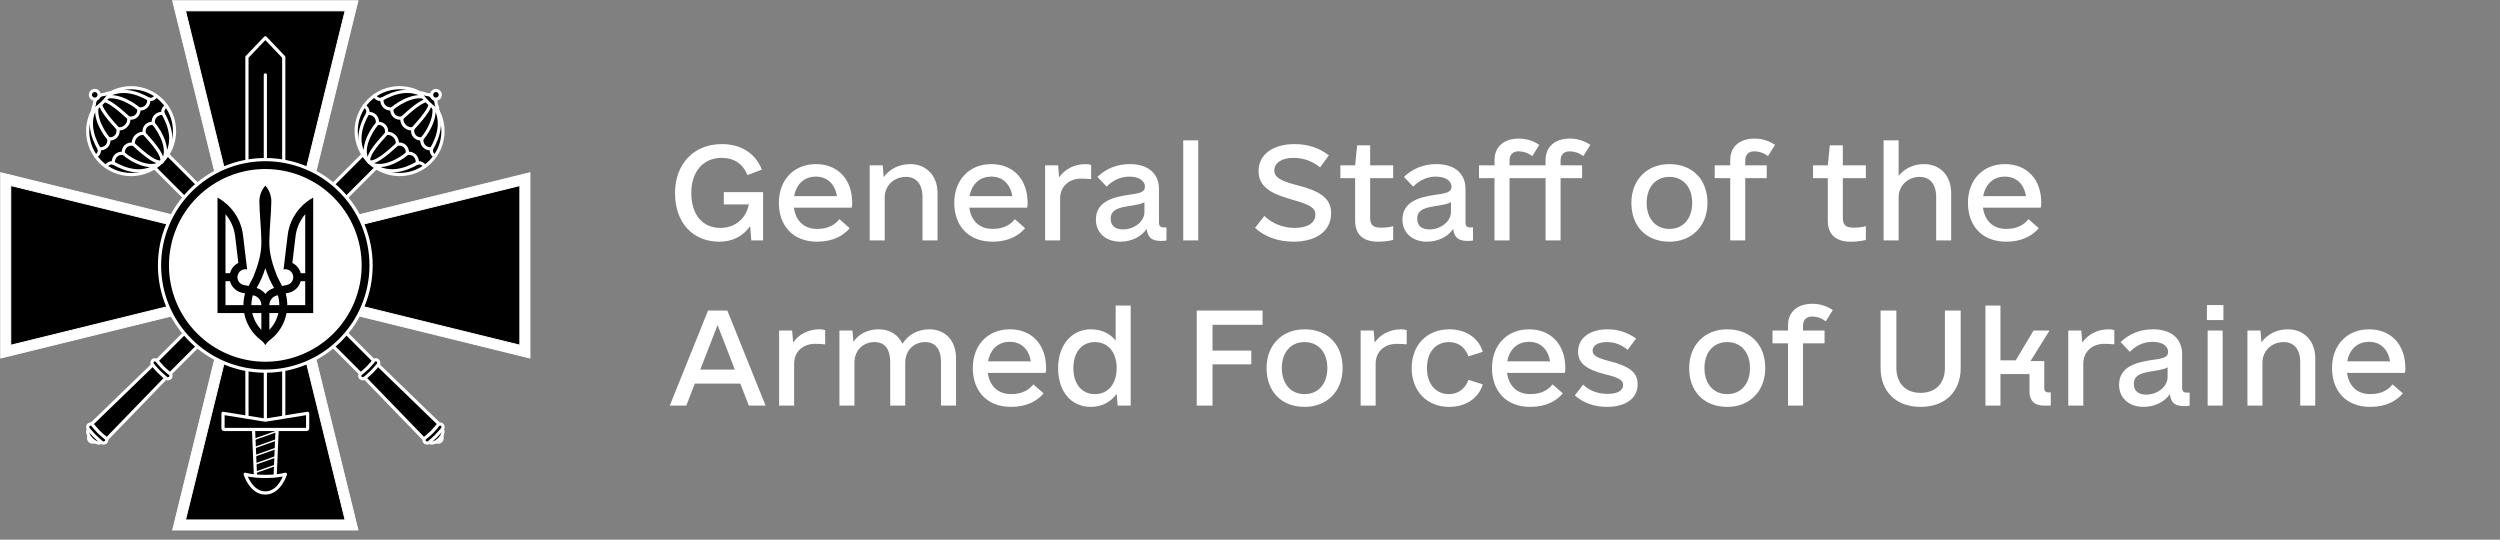 <svg width="227" height="49" viewBox="0 0 227 49" fill="none" xmlns="http://www.w3.org/2000/svg">
<rect x="0" y="0" width="227" height="49" fill="#808080" stroke="none"/>
<path d="M65.723 17.446V18.559H67.995C67.7 20.013 66.586 20.695 65.405 20.695C63.792 20.695 62.769 19.491 62.769 17.514C62.769 15.583 63.86 14.333 65.518 14.333C66.654 14.333 67.472 14.879 67.859 15.901L69.176 15.401C68.586 13.902 67.268 13.084 65.541 13.084C62.996 13.084 61.292 14.879 61.292 17.537C61.292 20.195 62.883 21.945 65.314 21.945C66.518 21.945 67.472 21.445 68.109 20.536L68.222 21.831H69.29V17.446H65.723ZM72.085 18.855H77.333C77.378 18.696 77.378 18.582 77.378 18.423C77.378 16.287 76.083 14.901 74.084 14.901C72.085 14.901 70.721 16.333 70.721 18.423C70.721 20.445 71.948 21.945 74.198 21.945C75.629 21.945 76.583 21.399 77.151 20.718L76.22 19.9C75.834 20.4 75.197 20.786 74.198 20.786C72.993 20.786 72.244 20.036 72.085 18.855ZM74.084 16.037C75.106 16.037 75.811 16.696 75.993 17.809H72.107C72.312 16.719 73.016 16.037 74.084 16.037ZM82.65 14.901C81.627 14.901 80.764 15.356 80.241 16.083L80.15 15.015H78.969V21.831H80.332V17.923C80.332 16.833 81.195 16.06 82.263 16.06C83.195 16.06 83.763 16.719 83.763 17.878V21.831H85.126V17.514C85.126 15.947 84.104 14.901 82.65 14.901ZM88.012 18.855H93.26C93.305 18.696 93.305 18.582 93.305 18.423C93.305 16.287 92.01 14.901 90.011 14.901C88.012 14.901 86.648 16.333 86.648 18.423C86.648 20.445 87.875 21.945 90.125 21.945C91.556 21.945 92.51 21.399 93.078 20.718L92.147 19.9C91.76 20.4 91.124 20.786 90.125 20.786C88.92 20.786 88.171 20.036 88.012 18.855ZM90.011 16.037C91.033 16.037 91.738 16.696 91.919 17.809H88.034C88.239 16.719 88.943 16.037 90.011 16.037ZM98.554 14.901C97.531 14.901 96.668 15.379 96.168 16.105L96.077 15.015H94.896V21.831H96.259V18.014C96.259 16.924 97.077 16.219 98.168 16.219C98.463 16.219 98.781 16.242 99.076 16.265V14.97C98.895 14.924 98.736 14.901 98.554 14.901ZM105.665 20.65C105.37 20.65 105.234 20.513 105.234 20.218V17.151C105.234 15.742 104.234 14.901 102.598 14.901C101.417 14.901 100.44 15.31 99.644 16.06L100.485 16.946C101.03 16.378 101.757 16.037 102.53 16.037C103.393 16.037 103.961 16.401 103.961 16.946C103.961 17.469 103.461 17.56 102.439 17.696C101.121 17.9 99.508 18.264 99.508 19.945C99.508 21.127 100.394 21.945 101.735 21.945C102.734 21.945 103.643 21.49 104.12 20.786C104.211 21.581 104.597 21.877 105.438 21.877C105.665 21.877 105.847 21.854 105.915 21.831V20.65H105.665ZM101.962 20.831C101.258 20.831 100.849 20.491 100.849 19.854C100.849 18.968 101.735 18.832 102.598 18.696C103.257 18.582 103.666 18.514 103.916 18.355V19.241C103.916 20.104 103.007 20.831 101.962 20.831ZM107.437 21.831H108.801V12.743H107.437V21.831ZM117.434 21.945C119.57 21.945 120.865 20.945 120.865 19.355C120.865 17.923 119.729 17.31 117.753 16.81C116.276 16.424 115.708 16.105 115.708 15.469C115.708 14.788 116.389 14.333 117.457 14.333C118.411 14.333 119.229 14.674 119.866 15.197L120.661 14.106C119.775 13.425 118.752 13.084 117.548 13.084C115.571 13.084 114.276 14.038 114.276 15.537C114.276 17.196 115.844 17.696 117.48 18.173C118.911 18.582 119.434 18.855 119.434 19.491C119.434 20.241 118.73 20.695 117.548 20.695C116.526 20.695 115.526 20.309 114.799 19.605L113.958 20.695C114.844 21.513 116.094 21.945 117.434 21.945ZM126.5 16.174V15.015H124.41V13.197H123.228L123.046 15.015H121.706V16.174H123.046V20.036C123.046 21.286 123.773 21.945 125.114 21.945C125.568 21.945 126.045 21.899 126.5 21.786V20.536C126.045 20.65 125.75 20.672 125.387 20.672C124.728 20.672 124.41 20.468 124.41 19.764V16.174H126.5ZM133.498 20.65C133.202 20.65 133.066 20.513 133.066 20.218V17.151C133.066 15.742 132.066 14.901 130.431 14.901C129.249 14.901 128.272 15.31 127.477 16.06L128.318 16.946C128.863 16.378 129.59 16.037 130.362 16.037C131.226 16.037 131.794 16.401 131.794 16.946C131.794 17.469 131.294 17.56 130.271 17.696C128.954 17.9 127.341 18.264 127.341 19.945C127.341 21.127 128.227 21.945 129.567 21.945C130.567 21.945 131.476 21.49 131.953 20.786C132.044 21.581 132.43 21.877 133.271 21.877C133.498 21.877 133.68 21.854 133.748 21.831V20.65H133.498ZM129.794 20.831C129.09 20.831 128.681 20.491 128.681 19.854C128.681 18.968 129.567 18.832 130.431 18.696C131.089 18.582 131.498 18.514 131.748 18.355V19.241C131.748 20.104 130.839 20.831 129.794 20.831ZM137.86 13.743C138.36 13.743 138.769 13.902 139.132 14.174L139.769 13.152C139.223 12.788 138.61 12.584 137.906 12.584C136.542 12.584 135.702 13.334 135.702 14.538V15.015H134.293V16.174H135.702V21.831H137.065V16.174H139.019V15.015H137.065V14.56C137.065 14.061 137.36 13.743 137.86 13.743ZM142.495 13.743C142.995 13.743 143.404 13.902 143.767 14.174L144.404 13.152C143.858 12.788 143.245 12.584 142.54 12.584C141.177 12.584 140.337 13.334 140.337 14.538V15.015H138.928V16.174H140.337V21.831H141.7V16.174H143.654V15.015H141.7V14.56C141.7 14.061 141.995 13.743 142.495 13.743ZM151.583 21.945C153.628 21.945 155.037 20.513 155.037 18.423C155.037 16.287 153.673 14.901 151.583 14.901C149.538 14.901 148.13 16.333 148.13 18.423C148.13 20.559 149.493 21.945 151.583 21.945ZM151.583 20.786C150.334 20.786 149.516 19.854 149.516 18.423C149.516 16.992 150.334 16.06 151.583 16.06C152.833 16.06 153.651 16.992 153.651 18.423C153.651 19.854 152.833 20.786 151.583 20.786ZM159.263 13.743C159.762 13.743 160.171 13.902 160.535 14.174L161.171 13.152C160.626 12.788 160.012 12.584 159.308 12.584C157.945 12.584 157.104 13.334 157.104 14.538V15.015H155.696V16.174H157.104V21.831H158.467V16.174H160.421V15.015H158.467V14.56C158.467 14.061 158.763 13.743 159.263 13.743ZM169.419 16.174V15.015H167.328V13.197H166.147L165.965 15.015H164.625V16.174H165.965V20.036C165.965 21.286 166.692 21.945 168.033 21.945C168.487 21.945 168.964 21.899 169.419 21.786V20.536C168.964 20.65 168.669 20.672 168.305 20.672C167.646 20.672 167.328 20.468 167.328 19.764V16.174H169.419ZM174.69 14.901C173.736 14.901 172.918 15.31 172.395 15.969V12.743H171.032V21.831H172.395V17.923C172.395 16.833 173.258 16.06 174.304 16.06C175.235 16.06 175.803 16.719 175.803 17.878V21.831H177.166V17.514C177.166 15.947 176.167 14.901 174.69 14.901ZM180.052 18.855H185.3C185.346 18.696 185.346 18.582 185.346 18.423C185.346 16.287 184.051 14.901 182.051 14.901C180.052 14.901 178.689 16.333 178.689 18.423C178.689 20.445 179.915 21.945 182.165 21.945C183.596 21.945 184.55 21.399 185.118 20.718L184.187 19.9C183.801 20.4 183.164 20.786 182.165 20.786C180.961 20.786 180.211 20.036 180.052 18.855ZM182.051 16.037C183.074 16.037 183.778 16.696 183.96 17.809H180.075C180.279 16.719 180.983 16.037 182.051 16.037ZM67.995 36.831H69.517L66.041 28.197H64.291L60.815 36.831H62.315L63.087 34.832H67.222L67.995 36.831ZM63.587 33.559L65.155 29.515L66.723 33.559H63.587ZM74.402 29.901C73.38 29.901 72.516 30.378 72.016 31.105L71.926 30.015H70.744V36.831H72.107V33.014C72.107 31.924 72.925 31.219 74.016 31.219C74.311 31.219 74.629 31.242 74.925 31.265V29.97C74.743 29.924 74.584 29.901 74.402 29.901ZM84.376 29.901C83.308 29.901 82.422 30.424 81.945 31.219C81.559 30.401 80.809 29.901 79.787 29.901C78.787 29.901 77.969 30.333 77.492 31.037L77.401 30.015H76.22V36.831H77.583V32.923C77.583 31.833 78.355 31.06 79.401 31.06C80.355 31.06 80.832 31.719 80.832 32.878V36.831H82.195V32.923C82.195 31.833 82.968 31.06 84.013 31.06C84.944 31.06 85.444 31.719 85.444 32.878V36.831H86.807V32.514C86.807 30.947 85.853 29.901 84.376 29.901ZM89.693 33.855H94.941C94.987 33.696 94.987 33.582 94.987 33.423C94.987 31.287 93.692 29.901 91.692 29.901C89.693 29.901 88.33 31.333 88.33 33.423C88.33 35.445 89.557 36.945 91.806 36.945C93.237 36.945 94.192 36.399 94.76 35.718L93.828 34.9C93.442 35.4 92.806 35.786 91.806 35.786C90.602 35.786 89.852 35.036 89.693 33.855ZM91.692 31.037C92.715 31.037 93.419 31.696 93.601 32.809H89.716C89.92 31.719 90.624 31.037 91.692 31.037ZM101.303 27.743V30.924C100.78 30.265 99.985 29.901 99.054 29.901C97.304 29.901 96.077 31.333 96.077 33.423C96.077 35.559 97.259 36.945 99.054 36.945C100.031 36.945 100.849 36.513 101.394 35.763L101.485 36.831H102.666V27.743H101.303ZM99.417 35.786C98.213 35.786 97.463 34.854 97.463 33.423C97.463 31.992 98.213 31.06 99.417 31.06C100.621 31.06 101.394 31.992 101.394 33.423C101.394 34.854 100.621 35.786 99.417 35.786ZM114.64 29.492V28.197H108.664V36.831H110.096V33.082H113.617V31.833H110.096V29.492H114.64ZM118.457 36.945C120.502 36.945 121.91 35.513 121.91 33.423C121.91 31.287 120.547 29.901 118.457 29.901C116.412 29.901 115.003 31.333 115.003 33.423C115.003 35.559 116.367 36.945 118.457 36.945ZM118.457 35.786C117.207 35.786 116.389 34.854 116.389 33.423C116.389 31.992 117.207 31.06 118.457 31.06C119.706 31.06 120.524 31.992 120.524 33.423C120.524 34.854 119.706 35.786 118.457 35.786ZM127.204 29.901C126.182 29.901 125.318 30.378 124.819 31.105L124.728 30.015H123.546V36.831H124.909V33.014C124.909 31.924 125.727 31.219 126.818 31.219C127.113 31.219 127.431 31.242 127.727 31.265V29.97C127.545 29.924 127.386 29.901 127.204 29.901ZM131.589 36.945C133.043 36.945 134.248 36.195 134.634 34.9L133.339 34.491C133.043 35.286 132.407 35.786 131.589 35.786C130.34 35.786 129.567 34.854 129.567 33.423C129.567 31.992 130.34 31.06 131.589 31.06C132.43 31.06 133.043 31.56 133.339 32.355L134.634 31.946C134.248 30.651 133.066 29.901 131.589 29.901C129.567 29.901 128.181 31.333 128.181 33.423C128.181 35.513 129.567 36.945 131.589 36.945ZM136.838 33.855H142.086C142.131 33.696 142.131 33.582 142.131 33.423C142.131 31.287 140.836 29.901 138.837 29.901C136.838 29.901 135.474 31.333 135.474 33.423C135.474 35.445 136.701 36.945 138.951 36.945C140.382 36.945 141.336 36.399 141.904 35.718L140.973 34.9C140.587 35.4 139.95 35.786 138.951 35.786C137.746 35.786 136.997 35.036 136.838 33.855ZM138.837 31.037C139.859 31.037 140.564 31.696 140.746 32.809H136.86C137.065 31.719 137.769 31.037 138.837 31.037ZM145.926 36.945C147.63 36.945 148.698 36.149 148.698 34.9C148.698 33.832 147.993 33.264 146.13 32.787C144.972 32.492 144.608 32.264 144.608 31.833C144.608 31.355 145.131 31.06 145.903 31.06C146.63 31.06 147.244 31.31 147.789 31.764L148.561 30.742C147.812 30.197 146.925 29.901 145.971 29.901C144.358 29.901 143.29 30.697 143.29 31.924C143.29 32.969 143.995 33.537 145.767 33.991C147.016 34.286 147.38 34.536 147.38 34.968C147.38 35.491 146.835 35.763 145.971 35.763C145.062 35.763 144.313 35.468 143.745 34.922L142.995 35.9C143.745 36.581 144.767 36.945 145.926 36.945ZM156.832 36.945C158.876 36.945 160.285 35.513 160.285 33.423C160.285 31.287 158.922 29.901 156.832 29.901C154.787 29.901 153.378 31.333 153.378 33.423C153.378 35.559 154.741 36.945 156.832 36.945ZM156.832 35.786C155.582 35.786 154.764 34.854 154.764 33.423C154.764 31.992 155.582 31.06 156.832 31.06C158.081 31.06 158.899 31.992 158.899 33.423C158.899 34.854 158.081 35.786 156.832 35.786ZM164.511 28.743C165.011 28.743 165.42 28.902 165.783 29.174L166.42 28.152C165.874 27.788 165.261 27.584 164.556 27.584C163.193 27.584 162.353 28.334 162.353 29.538V30.015H160.944V31.174H162.353V36.831H163.716V31.174H165.67V30.015H163.716V29.561C163.716 29.061 164.011 28.743 164.511 28.743ZM174.394 36.945C176.621 36.945 178.03 35.559 178.03 33.423V28.197H176.598V33.4C176.598 34.809 175.758 35.672 174.394 35.672C173.031 35.672 172.191 34.809 172.191 33.4V28.197H170.759V33.423C170.759 35.559 172.168 36.945 174.394 36.945ZM185.959 35.627C185.755 35.627 185.618 35.491 185.618 35.286V32.787H184.369L186.095 30.015H184.641L183.028 32.719H181.642V27.743H180.279V36.831H181.642V33.968H184.278V35.581C184.278 36.399 184.755 36.831 185.596 36.831H186.209V35.627H185.959ZM191.457 29.901C190.435 29.901 189.572 30.378 189.072 31.105L188.981 30.015H187.799V36.831H189.163V33.014C189.163 31.924 189.981 31.219 191.071 31.219C191.367 31.219 191.685 31.242 191.98 31.265V29.97C191.798 29.924 191.639 29.901 191.457 29.901ZM198.569 35.65C198.274 35.65 198.137 35.513 198.137 35.218V32.151C198.137 30.742 197.138 29.901 195.502 29.901C194.32 29.901 193.343 30.31 192.548 31.06L193.389 31.946C193.934 31.378 194.661 31.037 195.433 31.037C196.297 31.037 196.865 31.401 196.865 31.946C196.865 32.469 196.365 32.56 195.343 32.696C194.025 32.9 192.412 33.264 192.412 34.945C192.412 36.127 193.298 36.945 194.638 36.945C195.638 36.945 196.547 36.49 197.024 35.786C197.115 36.581 197.501 36.877 198.342 36.877C198.569 36.877 198.751 36.854 198.819 36.831V35.65H198.569ZM194.865 35.831C194.161 35.831 193.752 35.491 193.752 34.854C193.752 33.968 194.638 33.832 195.502 33.696C196.161 33.582 196.569 33.514 196.819 33.355V34.241C196.819 35.104 195.911 35.831 194.865 35.831ZM200.387 29.061H201.886V27.698H200.387V29.061ZM200.455 36.831H201.818V30.015H200.455V36.831ZM207.748 29.901C206.725 29.901 205.862 30.356 205.34 31.083L205.249 30.015H204.067V36.831H205.43V32.923C205.43 31.833 206.294 31.06 207.362 31.06C208.293 31.06 208.861 31.719 208.861 32.878V36.831H210.224V32.514C210.224 30.947 209.202 29.901 207.748 29.901ZM213.11 33.855H218.358C218.404 33.696 218.404 33.582 218.404 33.423C218.404 31.287 217.109 29.901 215.109 29.901C213.11 29.901 211.747 31.333 211.747 33.423C211.747 35.445 212.974 36.945 215.223 36.945C216.654 36.945 217.609 36.399 218.177 35.718L217.245 34.9C216.859 35.4 216.223 35.786 215.223 35.786C214.019 35.786 213.269 35.036 213.11 33.855ZM215.109 31.037C216.132 31.037 216.836 31.696 217.018 32.809H213.133C213.337 31.719 214.041 31.037 215.109 31.037Z" fill="white"/>
<g clip-path="url(#clip0_1005_123)">
<path d="M13.676 14.87L14.867 13.679L34.239 33.051L33.048 34.242L13.676 14.87Z" fill="black" stroke="white" stroke-width="0.291"/>
<path d="M14.692 9.118C15.058 9.484 15.348 9.919 15.547 10.397C15.745 10.876 15.847 11.389 15.847 11.906C15.847 12.424 15.745 12.937 15.547 13.415C15.348 13.893 15.058 14.328 14.692 14.694C14.326 15.06 13.891 15.351 13.413 15.549C12.934 15.747 12.422 15.849 11.904 15.849C11.386 15.849 10.873 15.747 10.395 15.549C9.917 15.351 9.482 15.06 9.116 14.694C8.377 13.955 7.961 12.952 7.961 11.906C7.961 10.861 8.377 9.858 9.116 9.118C9.855 8.379 10.858 7.964 11.904 7.964C12.95 7.964 13.953 8.379 14.692 9.118Z" fill="black" stroke="white" stroke-width="0.291" stroke-linecap="round" stroke-linejoin="round"/>
<path d="M39.512 40.029C39.515 40.032 39.518 40.035 39.521 40.038C39.555 40.072 39.596 40.1 39.64 40.118C39.685 40.137 39.733 40.147 39.781 40.147C39.829 40.148 39.877 40.138 39.922 40.12C39.966 40.102 40.007 40.075 40.041 40.041C40.074 40.007 40.101 39.967 40.12 39.922C40.138 39.878 40.147 39.83 40.147 39.782C40.146 39.733 40.137 39.686 40.118 39.641C40.099 39.596 40.072 39.556 40.037 39.521C40.034 39.518 40.031 39.516 40.028 39.513L39.512 40.029Z" fill="black" stroke="white" stroke-width="0.291" stroke-linecap="round" stroke-linejoin="round"/>
<path d="M38.915 40.035C38.928 40.08 38.95 40.119 38.98 40.149C39.063 40.232 39.204 40.25 39.371 40.2C39.539 40.149 39.72 40.034 39.874 39.88C40.029 39.725 40.144 39.544 40.194 39.377C40.245 39.209 40.227 39.068 40.144 38.985C40.113 38.955 40.075 38.933 40.03 38.921L38.915 40.035Z" fill="black" stroke="white" stroke-width="0.291" stroke-linecap="round" stroke-linejoin="round"/>
<path d="M33.047 34.242L34.239 33.05L39.957 38.589L38.585 39.96L33.047 34.242Z" fill="black" stroke="white" stroke-width="0.291"/>
<path d="M32.763 33.931C32.763 33.931 33.163 33.613 33.387 33.389C33.612 33.165 33.929 32.765 33.929 32.765C34.028 32.64 34.197 32.627 34.31 32.739C34.423 32.852 34.423 33.033 34.31 33.146C34.31 33.146 33.995 33.525 33.759 33.761C33.523 33.996 33.144 34.312 33.144 34.312C33.026 34.418 32.85 34.425 32.738 34.312C32.625 34.199 32.651 34.044 32.763 33.931Z" fill="black" stroke="white" stroke-width="0.291"/>
<path d="M38.599 39.767C38.599 39.767 38.999 39.449 39.223 39.225C39.447 39.001 39.765 38.601 39.765 38.601C39.864 38.476 40.033 38.463 40.146 38.575C40.259 38.688 40.259 38.869 40.146 38.982C40.146 38.982 39.831 39.361 39.595 39.597C39.359 39.832 38.98 40.148 38.98 40.148C38.862 40.254 38.686 40.26 38.574 40.148C38.461 40.035 38.487 39.879 38.599 39.767Z" fill="black" stroke="white" stroke-width="0.291"/>
<path d="M14.194 8.697C13.991 8.992 13.747 9.065 13.521 9.007C13.533 9.589 13.149 9.941 12.614 9.891C12.646 10.445 12.234 10.814 11.687 10.713C11.687 10.713 11.78 11.101 11.439 11.441C11.098 11.782 10.71 11.689 10.71 11.689C10.812 12.236 10.443 12.648 9.889 12.616C9.939 13.152 9.586 13.535 9.005 13.524C9.063 13.75 8.99 13.994 8.695 14.196" stroke="white" stroke-width="0.291" stroke-linecap="round" stroke-linejoin="round"/>
<path d="M15.111 9.616C14.816 9.819 14.743 10.063 14.801 10.289C14.22 10.277 13.867 10.661 13.917 11.196C13.363 11.164 12.994 11.576 13.095 12.123C13.095 12.123 12.707 12.03 12.367 12.371C12.026 12.712 12.119 13.1 12.119 13.1C11.572 12.998 11.16 13.367 11.192 13.921C10.656 13.871 10.273 14.224 10.284 14.805C10.059 14.747 9.814 14.82 9.612 15.115" stroke="white" stroke-width="0.291" stroke-linecap="round" stroke-linejoin="round"/>
<path d="M9.004 13.524C8.378 12.421 7.737 10.721 9.118 9.121C8.282 10.021 9.156 11.785 9.888 12.616" stroke="white" stroke-width="0.291" stroke-linecap="round" stroke-linejoin="round"/>
<path d="M9.117 9.12C8.892 9.771 10.237 11.151 10.709 11.689" stroke="white" stroke-width="0.291" stroke-linecap="round" stroke-linejoin="round"/>
<path d="M9.117 9.121C9.768 8.896 11.148 10.241 11.686 10.713" stroke="white" stroke-width="0.291" stroke-linecap="round" stroke-linejoin="round"/>
<path d="M13.52 9.008C12.417 8.381 10.717 7.741 9.117 9.121C10.018 8.286 11.781 9.16 12.613 9.891" stroke="white" stroke-width="0.291" stroke-linecap="round" stroke-linejoin="round"/>
<path d="M10.285 14.805C11.388 15.431 13.088 16.072 14.688 14.691C13.788 15.527 12.024 14.653 11.193 13.921" stroke="white" stroke-width="0.291" stroke-linecap="round" stroke-linejoin="round"/>
<path d="M14.69 14.692C14.039 14.917 12.659 13.572 12.121 13.1" stroke="white" stroke-width="0.291" stroke-linecap="round" stroke-linejoin="round"/>
<path d="M14.686 14.693C14.911 14.042 13.566 12.662 13.094 12.124" stroke="white" stroke-width="0.291" stroke-linecap="round" stroke-linejoin="round"/>
<path d="M14.797 10.289C15.424 11.392 16.064 13.092 14.684 14.692C15.52 13.791 14.645 12.028 13.914 11.196" stroke="white" stroke-width="0.291" stroke-linecap="round" stroke-linejoin="round"/>
<path fill-rule="evenodd" clip-rule="evenodd" d="M8.748 8.938C8.715 8.967 8.684 8.999 8.656 9.037C8.598 9.115 8.555 9.212 8.544 9.331C8.535 9.44 8.517 9.547 8.467 9.643C8.411 9.749 8.411 9.873 8.402 9.996C8.402 9.998 8.402 10 8.401 10.002C8.393 10.025 8.404 10.049 8.426 10.057C8.427 10.057 8.427 10.058 8.427 10.058C8.428 10.058 8.428 10.058 8.429 10.058C8.429 10.058 8.43 10.058 8.43 10.059C8.431 10.059 8.431 10.059 8.432 10.059C8.432 10.059 8.433 10.059 8.435 10.059C8.436 10.059 8.435 10.059 8.436 10.059L8.437 10.06C8.438 10.06 8.439 10.06 8.439 10.06C8.45 10.06 8.461 10.057 8.469 10.05C8.471 10.049 8.472 10.048 8.473 10.047C8.489 10.038 8.88 9.814 9.345 9.349C9.808 8.885 10.032 8.496 10.042 8.479C10.042 8.479 10.045 8.475 10.046 8.474C10.052 8.466 10.056 8.457 10.056 8.447L10.056 8.447C10.056 8.446 10.056 8.445 10.056 8.445L10.056 8.444C10.056 8.443 10.056 8.443 10.056 8.442L10.055 8.442L10.055 8.442C10.055 8.441 10.055 8.441 10.055 8.441C10.055 8.438 10.055 8.436 10.054 8.433L10.054 8.433C10.053 8.432 10.053 8.431 10.053 8.43C10.053 8.43 10.053 8.43 10.052 8.429C10.044 8.408 10.02 8.397 9.998 8.405C9.996 8.406 9.994 8.406 9.991 8.407C9.869 8.416 9.744 8.416 9.638 8.471C9.542 8.521 9.436 8.539 9.327 8.548C9.095 8.569 8.949 8.713 8.858 8.854C8.856 8.857 8.853 8.859 8.85 8.861C8.815 8.884 8.781 8.909 8.748 8.938L8.748 8.938Z" fill="black"/>
<path d="M10.011 8.446C9.881 8.456 9.754 8.458 9.657 8.509C9.552 8.563 9.44 8.581 9.329 8.591C9.106 8.611 8.969 8.749 8.882 8.887C8.743 8.974 8.605 9.112 8.585 9.334C8.575 9.446 8.558 9.558 8.503 9.662C8.452 9.759 8.451 9.887 8.44 10.016M8.44 10.016C8.44 10.016 8.842 9.789 9.313 9.318C9.783 8.848 10.011 8.446 10.011 8.446" stroke="white" stroke-width="0.291" stroke-linecap="round" stroke-linejoin="round"/>
<path d="M8.885 8.328C8.921 8.365 8.95 8.408 8.97 8.456C8.99 8.504 9 8.556 9 8.607C9 8.659 8.99 8.711 8.97 8.759C8.95 8.806 8.921 8.85 8.885 8.887C8.848 8.923 8.804 8.952 8.757 8.972C8.709 8.992 8.657 9.002 8.605 9.002C8.554 9.002 8.502 8.992 8.454 8.972C8.406 8.952 8.363 8.923 8.326 8.887C8.252 8.813 8.21 8.712 8.21 8.607C8.21 8.503 8.252 8.402 8.326 8.328C8.4 8.254 8.501 8.213 8.605 8.213C8.71 8.213 8.811 8.254 8.885 8.328Z" fill="black" stroke="white" stroke-width="0.291" stroke-linecap="round" stroke-linejoin="round"/>
<path d="M33.32 13.677L34.512 14.868L15.14 34.24L13.948 33.049L33.32 13.677Z" fill="black" stroke="white" stroke-width="0.291"/>
<path d="M39.069 14.693C38.703 15.059 38.268 15.349 37.79 15.548C37.312 15.746 36.799 15.848 36.281 15.848C35.764 15.848 35.251 15.746 34.772 15.548C34.294 15.349 33.859 15.059 33.493 14.693C33.127 14.327 32.837 13.892 32.639 13.414C32.441 12.935 32.339 12.423 32.339 11.905C32.339 11.387 32.441 10.874 32.639 10.396C32.837 9.918 33.127 9.483 33.493 9.117C34.233 8.378 35.236 7.962 36.281 7.962C37.327 7.962 38.33 8.378 39.069 9.117C39.809 9.856 40.224 10.859 40.224 11.905C40.224 12.951 39.809 13.954 39.069 14.693Z" fill="black" stroke="white" stroke-width="0.291" stroke-linecap="round" stroke-linejoin="round"/>
<path d="M8.164 39.511C8.161 39.514 8.158 39.517 8.155 39.52C8.121 39.554 8.094 39.595 8.075 39.639C8.056 39.684 8.046 39.732 8.046 39.78C8.046 39.828 8.055 39.876 8.073 39.921C8.091 39.965 8.118 40.005 8.152 40.039C8.186 40.073 8.227 40.1 8.271 40.118C8.316 40.137 8.363 40.146 8.412 40.146C8.46 40.145 8.508 40.136 8.552 40.117C8.597 40.098 8.638 40.071 8.672 40.036C8.675 40.033 8.678 40.03 8.681 40.027L8.164 39.511Z" fill="black" stroke="white" stroke-width="0.291" stroke-linecap="round" stroke-linejoin="round"/>
<path d="M8.157 38.918C8.112 38.931 8.074 38.953 8.043 38.983C7.961 39.066 7.942 39.207 7.993 39.374C8.043 39.542 8.158 39.723 8.313 39.877C8.467 40.032 8.648 40.147 8.816 40.197C8.983 40.248 9.124 40.23 9.207 40.147C9.237 40.116 9.259 40.078 9.272 40.032L8.157 38.918Z" fill="black" stroke="white" stroke-width="0.291" stroke-linecap="round" stroke-linejoin="round"/>
<path d="M13.95 33.049L15.141 34.24L9.603 39.959L8.231 38.587L13.95 33.049Z" fill="black" stroke="white" stroke-width="0.291"/>
<path d="M14.261 32.763C14.261 32.763 14.578 33.163 14.802 33.387C15.027 33.612 15.426 33.929 15.426 33.929C15.551 34.028 15.565 34.197 15.452 34.31C15.339 34.423 15.158 34.423 15.045 34.31C15.045 34.31 14.666 33.995 14.431 33.759C14.195 33.523 13.88 33.144 13.88 33.144C13.773 33.026 13.767 32.85 13.88 32.738C13.992 32.625 14.148 32.651 14.261 32.763Z" fill="black" stroke="white" stroke-width="0.291"/>
<path d="M8.425 38.599C8.425 38.599 8.742 38.999 8.967 39.223C9.191 39.447 9.59 39.765 9.59 39.765C9.715 39.864 9.729 40.033 9.616 40.146C9.503 40.259 9.322 40.259 9.209 40.146C9.209 40.146 8.83 39.831 8.595 39.595C8.359 39.359 8.044 38.98 8.044 38.98C7.937 38.862 7.931 38.686 8.044 38.574C8.156 38.461 8.312 38.487 8.425 38.599Z" fill="black" stroke="white" stroke-width="0.291"/>
<path d="M39.495 14.195C39.2 13.992 39.127 13.748 39.185 13.522C38.604 13.534 38.252 13.15 38.302 12.615C37.748 12.647 37.378 12.235 37.48 11.688C37.48 11.688 37.092 11.781 36.751 11.44C36.41 11.099 36.503 10.711 36.503 10.711C35.956 10.813 35.544 10.444 35.576 9.89C35.041 9.94 34.657 9.587 34.669 9.006C34.443 9.064 34.199 8.991 33.996 8.696" stroke="white" stroke-width="0.291" stroke-linecap="round" stroke-linejoin="round"/>
<path d="M38.574 15.113C38.372 14.818 38.128 14.745 37.902 14.803C37.914 14.221 37.53 13.869 36.994 13.919C37.026 13.365 36.614 12.996 36.067 13.097C36.067 13.097 36.16 12.71 35.819 12.369C35.479 12.028 35.091 12.121 35.091 12.121C35.193 11.574 34.823 11.162 34.269 11.194C34.319 10.659 33.967 10.275 33.386 10.286C33.443 10.06 33.37 9.816 33.075 9.614" stroke="white" stroke-width="0.291" stroke-linecap="round" stroke-linejoin="round"/>
<path d="M34.667 9.006C35.771 8.38 37.471 7.739 39.071 9.12C38.17 8.284 36.407 9.158 35.575 9.89" stroke="white" stroke-width="0.291" stroke-linecap="round" stroke-linejoin="round"/>
<path d="M39.07 9.119C38.419 8.894 37.04 10.239 36.502 10.711" stroke="white" stroke-width="0.291" stroke-linecap="round" stroke-linejoin="round"/>
<path d="M39.074 9.119C39.299 9.77 37.954 11.149 37.482 11.688" stroke="white" stroke-width="0.291" stroke-linecap="round" stroke-linejoin="round"/>
<path d="M39.187 13.522C39.814 12.419 40.455 10.719 39.074 9.119C39.91 10.02 39.035 11.783 38.304 12.615" stroke="white" stroke-width="0.291" stroke-linecap="round" stroke-linejoin="round"/>
<path d="M33.387 10.286C32.76 11.389 32.12 13.089 33.5 14.689C32.664 13.789 33.539 12.025 34.27 11.194" stroke="white" stroke-width="0.291" stroke-linecap="round" stroke-linejoin="round"/>
<path d="M33.498 14.69C33.273 14.039 34.618 12.659 35.09 12.121" stroke="white" stroke-width="0.291" stroke-linecap="round" stroke-linejoin="round"/>
<path d="M33.498 14.69C34.149 14.915 35.528 13.57 36.066 13.098" stroke="white" stroke-width="0.291" stroke-linecap="round" stroke-linejoin="round"/>
<path d="M37.903 14.803C36.8 15.43 35.099 16.07 33.499 14.69C34.4 15.525 36.163 14.651 36.995 13.92" stroke="white" stroke-width="0.291" stroke-linecap="round" stroke-linejoin="round"/>
<path fill-rule="evenodd" clip-rule="evenodd" d="M39.254 8.75C39.225 8.717 39.192 8.685 39.155 8.658C39.076 8.6 38.98 8.557 38.861 8.546C38.751 8.536 38.645 8.519 38.549 8.469C38.443 8.413 38.319 8.413 38.196 8.404C38.193 8.404 38.191 8.404 38.189 8.403C38.166 8.395 38.142 8.406 38.134 8.428C38.134 8.429 38.134 8.429 38.134 8.429C38.134 8.43 38.133 8.43 38.133 8.431C38.133 8.431 38.133 8.432 38.133 8.432C38.133 8.433 38.133 8.433 38.133 8.433C38.133 8.434 38.132 8.435 38.132 8.437C38.132 8.438 38.132 8.437 38.132 8.438L38.132 8.439C38.132 8.44 38.132 8.441 38.132 8.441C38.131 8.452 38.135 8.463 38.142 8.471C38.143 8.473 38.144 8.474 38.145 8.475C38.153 8.491 38.377 8.882 38.843 9.347C39.306 9.81 39.695 10.034 39.712 10.044C39.712 10.044 39.716 10.047 39.718 10.048C39.725 10.054 39.735 10.057 39.744 10.058L39.745 10.058C39.745 10.058 39.746 10.058 39.747 10.058L39.748 10.058C39.748 10.058 39.749 10.058 39.749 10.058L39.749 10.057L39.749 10.057C39.75 10.057 39.75 10.057 39.751 10.057C39.753 10.057 39.756 10.056 39.758 10.056L39.758 10.056C39.759 10.055 39.76 10.055 39.761 10.055C39.761 10.055 39.762 10.055 39.762 10.054C39.784 10.046 39.794 10.022 39.786 10C39.785 9.998 39.785 9.996 39.785 9.993C39.776 9.871 39.776 9.746 39.72 9.64C39.67 9.544 39.653 9.438 39.643 9.329C39.622 9.097 39.479 8.951 39.337 8.859C39.334 8.858 39.332 8.855 39.33 8.852C39.308 8.817 39.282 8.783 39.254 8.75L39.254 8.75Z" fill="black"/>
<path d="M39.743 10.014C39.733 9.885 39.731 9.758 39.681 9.66C39.626 9.556 39.608 9.444 39.599 9.333C39.579 9.11 39.441 8.973 39.302 8.886C39.215 8.747 39.078 8.609 38.855 8.589C38.744 8.579 38.631 8.561 38.527 8.507C38.43 8.456 38.303 8.455 38.173 8.444M38.173 8.444C38.173 8.444 38.401 8.846 38.871 9.317C39.342 9.787 39.744 10.015 39.744 10.015" stroke="white" stroke-width="0.291" stroke-linecap="round" stroke-linejoin="round"/>
<path d="M39.861 8.889C39.825 8.925 39.781 8.954 39.733 8.974C39.685 8.994 39.634 9.004 39.582 9.004C39.53 9.004 39.479 8.994 39.431 8.974C39.383 8.954 39.339 8.925 39.303 8.889C39.266 8.852 39.237 8.808 39.217 8.76C39.197 8.712 39.187 8.661 39.187 8.609C39.187 8.557 39.197 8.506 39.217 8.458C39.237 8.41 39.266 8.367 39.303 8.33C39.377 8.256 39.477 8.214 39.582 8.214C39.687 8.214 39.787 8.256 39.861 8.33C39.935 8.404 39.977 8.505 39.977 8.609C39.977 8.714 39.935 8.814 39.861 8.889Z" fill="black" stroke="white" stroke-width="0.291" stroke-linecap="round" stroke-linejoin="round"/>
<path d="M15.676 0.067L20.771 20.776L0.062 15.681V32.511L20.771 27.416L15.676 48.125H32.506L27.41 27.415L48.12 32.511V15.681L27.411 20.776L32.506 0.067H15.676Z" fill="white" stroke="white" stroke-width="0.083"/>
<path d="M22.025 22.03L16.848 0.985H31.335L26.157 22.03L47.202 16.852V31.34L26.157 26.162L31.335 47.207H16.848L22.025 26.162L0.98 31.34V16.852L22.025 22.03Z" fill="black" stroke="white" stroke-width="0.083"/>
<path d="M24.093 3.43L25.764 5.184V38.674H22.422V5.184L24.093 3.43Z" fill="black" stroke="white" stroke-width="0.291" stroke-linecap="round" stroke-linejoin="round"/>
<path d="M23.012 38.81H25.169L24.982 43.289H23.199L23.012 38.81Z" fill="black" stroke="white" stroke-width="0.291" stroke-linecap="round" stroke-linejoin="round"/>
<path fill-rule="evenodd" clip-rule="evenodd" d="M25.143 39.096C25.134 39.096 25.126 39.097 25.118 39.1L23.055 39.835L23.061 39.977C23.062 39.976 23.063 39.976 23.064 39.975L25.152 39.232L25.158 39.098C25.153 39.096 25.148 39.096 25.143 39.096L25.143 39.096ZM25.126 39.857C25.123 39.858 25.121 39.858 25.118 39.859L23.086 40.583L23.092 40.725L25.12 40.003L25.126 39.857ZM25.094 40.627L23.117 41.33L23.123 41.472L25.088 40.773L25.094 40.627ZM25.061 41.397L23.148 42.078L23.154 42.22L25.055 41.544L25.061 41.397ZM25.029 42.167L23.18 42.826L23.185 42.968L25.023 42.314L25.029 42.167Z" fill="white"/>
<path d="M24.094 6.803V38.709" stroke="white" stroke-width="0.291" stroke-linecap="round" stroke-linejoin="round"/>
<path d="M20.25 37.529V38.91C20.25 38.957 20.288 38.995 20.335 38.995H27.849C27.896 38.995 27.934 38.957 27.934 38.91V37.529L24.092 38.15L20.25 37.529Z" fill="black" stroke="white" stroke-width="0.291" stroke-linecap="round" stroke-linejoin="round"/>
<path fill-rule="evenodd" clip-rule="evenodd" d="M22.266 43.063C22.266 43.063 22.781 44.763 24.089 44.763C25.396 44.763 25.912 43.063 25.912 43.063C25.912 43.063 25.32 43.259 24.089 43.259C22.857 43.259 22.266 43.063 22.266 43.063Z" fill="black" stroke="white" stroke-width="0.291" stroke-linecap="round" stroke-linejoin="round"/>
<path d="M33.694 24.096C33.694 26.643 32.682 29.086 30.881 30.887C29.079 32.689 26.636 33.701 24.089 33.701C21.542 33.701 19.099 32.689 17.297 30.887C15.496 29.086 14.484 26.643 14.484 24.096C14.484 22.835 14.733 21.586 15.216 20.42C15.698 19.255 16.406 18.196 17.297 17.304C18.189 16.413 19.248 15.705 20.413 15.222C21.579 14.74 22.828 14.491 24.089 14.491C25.35 14.491 26.599 14.74 27.765 15.222C28.93 15.705 29.989 16.413 30.881 17.304C31.773 18.196 32.48 19.255 32.963 20.42C33.445 21.586 33.694 22.835 33.694 24.096Z" fill="black" stroke="white" stroke-width="0.291"/>
<path d="M32.704 24.096C32.704 26.381 31.797 28.572 30.181 30.187C28.566 31.802 26.375 32.71 24.09 32.71C21.806 32.71 19.615 31.802 18 30.187C16.384 28.572 15.477 26.381 15.477 24.096C15.477 21.812 16.384 19.621 18 18.005C19.615 16.39 21.806 15.482 24.09 15.482C26.375 15.482 28.566 16.39 30.181 18.005C31.797 19.621 32.704 21.812 32.704 24.096Z" fill="white" stroke="white" stroke-width="0.271"/>
<path d="M24.094 16.856C23.756 17.239 23.551 17.74 23.551 18.291C23.571 19.498 23.719 20.704 23.732 21.911C23.759 23.036 23.421 24.093 23.011 25.124C22.874 25.409 22.726 25.688 22.578 25.967L22.142 25.879C21.751 25.801 21.496 25.42 21.574 25.028C21.643 24.685 21.944 24.447 22.281 24.445L22.439 24.462L22.086 21.509C21.97 20.194 21.292 19.041 20.293 18.291C20.121 18.162 19.939 18.044 19.75 17.94V28.428H22.171C22.352 29.411 22.892 30.267 23.652 30.855C23.833 30.979 23.985 31.144 24.094 31.335C24.203 31.144 24.354 30.979 24.535 30.855C25.295 30.267 25.836 29.411 26.017 28.428H28.437V17.94C28.248 18.044 28.066 18.162 27.895 18.291C26.895 19.041 26.217 20.194 26.102 21.509L25.748 24.462L25.906 24.445C26.243 24.447 26.545 24.685 26.613 25.028C26.692 25.42 26.437 25.801 26.045 25.879L25.61 25.967C25.462 25.688 25.314 25.409 25.177 25.124C24.766 24.093 24.429 23.036 24.456 21.911C24.469 20.704 24.617 19.498 24.637 18.291C24.637 17.74 24.431 17.239 24.094 16.856ZM20.474 19.45C20.942 20 21.257 20.685 21.351 21.439L21.642 23.874C21.271 24.059 20.99 24.398 20.884 24.807H20.474V19.45ZM27.713 19.45V24.807H27.303C27.198 24.398 26.916 24.059 26.546 23.874L26.837 21.439C26.931 20.685 27.245 20 27.713 19.45ZM24.094 24.346C24.288 24.983 24.556 25.587 24.888 26.148C24.572 26.244 24.297 26.431 24.094 26.683C23.891 26.431 23.615 26.244 23.299 26.148C23.632 25.587 23.899 24.983 24.094 24.346ZM20.474 25.532H20.884C21.013 26.031 21.403 26.426 21.899 26.564L22.247 26.643C22.154 26.981 22.103 27.337 22.103 27.704H20.474V25.532ZM27.303 25.532H27.713V27.704H26.085C26.085 27.337 26.034 26.981 25.94 26.643L26.288 26.564C26.784 26.426 27.174 26.031 27.303 25.532ZM22.954 26.81C23.393 26.872 23.732 27.247 23.732 27.704H22.827C22.827 27.393 22.873 27.094 22.954 26.81ZM25.233 26.81C25.315 27.094 25.361 27.393 25.361 27.704H24.456C24.456 27.247 24.794 26.872 25.233 26.81ZM22.909 28.428H23.732V29.952C23.332 29.535 23.042 29.01 22.909 28.428ZM24.456 28.428H25.279C25.145 29.01 24.855 29.535 24.456 29.952V28.428Z" fill="black"/>
</g>
<defs>
<clipPath id="clip0_1005_123">
<rect width="48.193" height="48.193" fill="white"/>
</clipPath>
</defs>
</svg>
